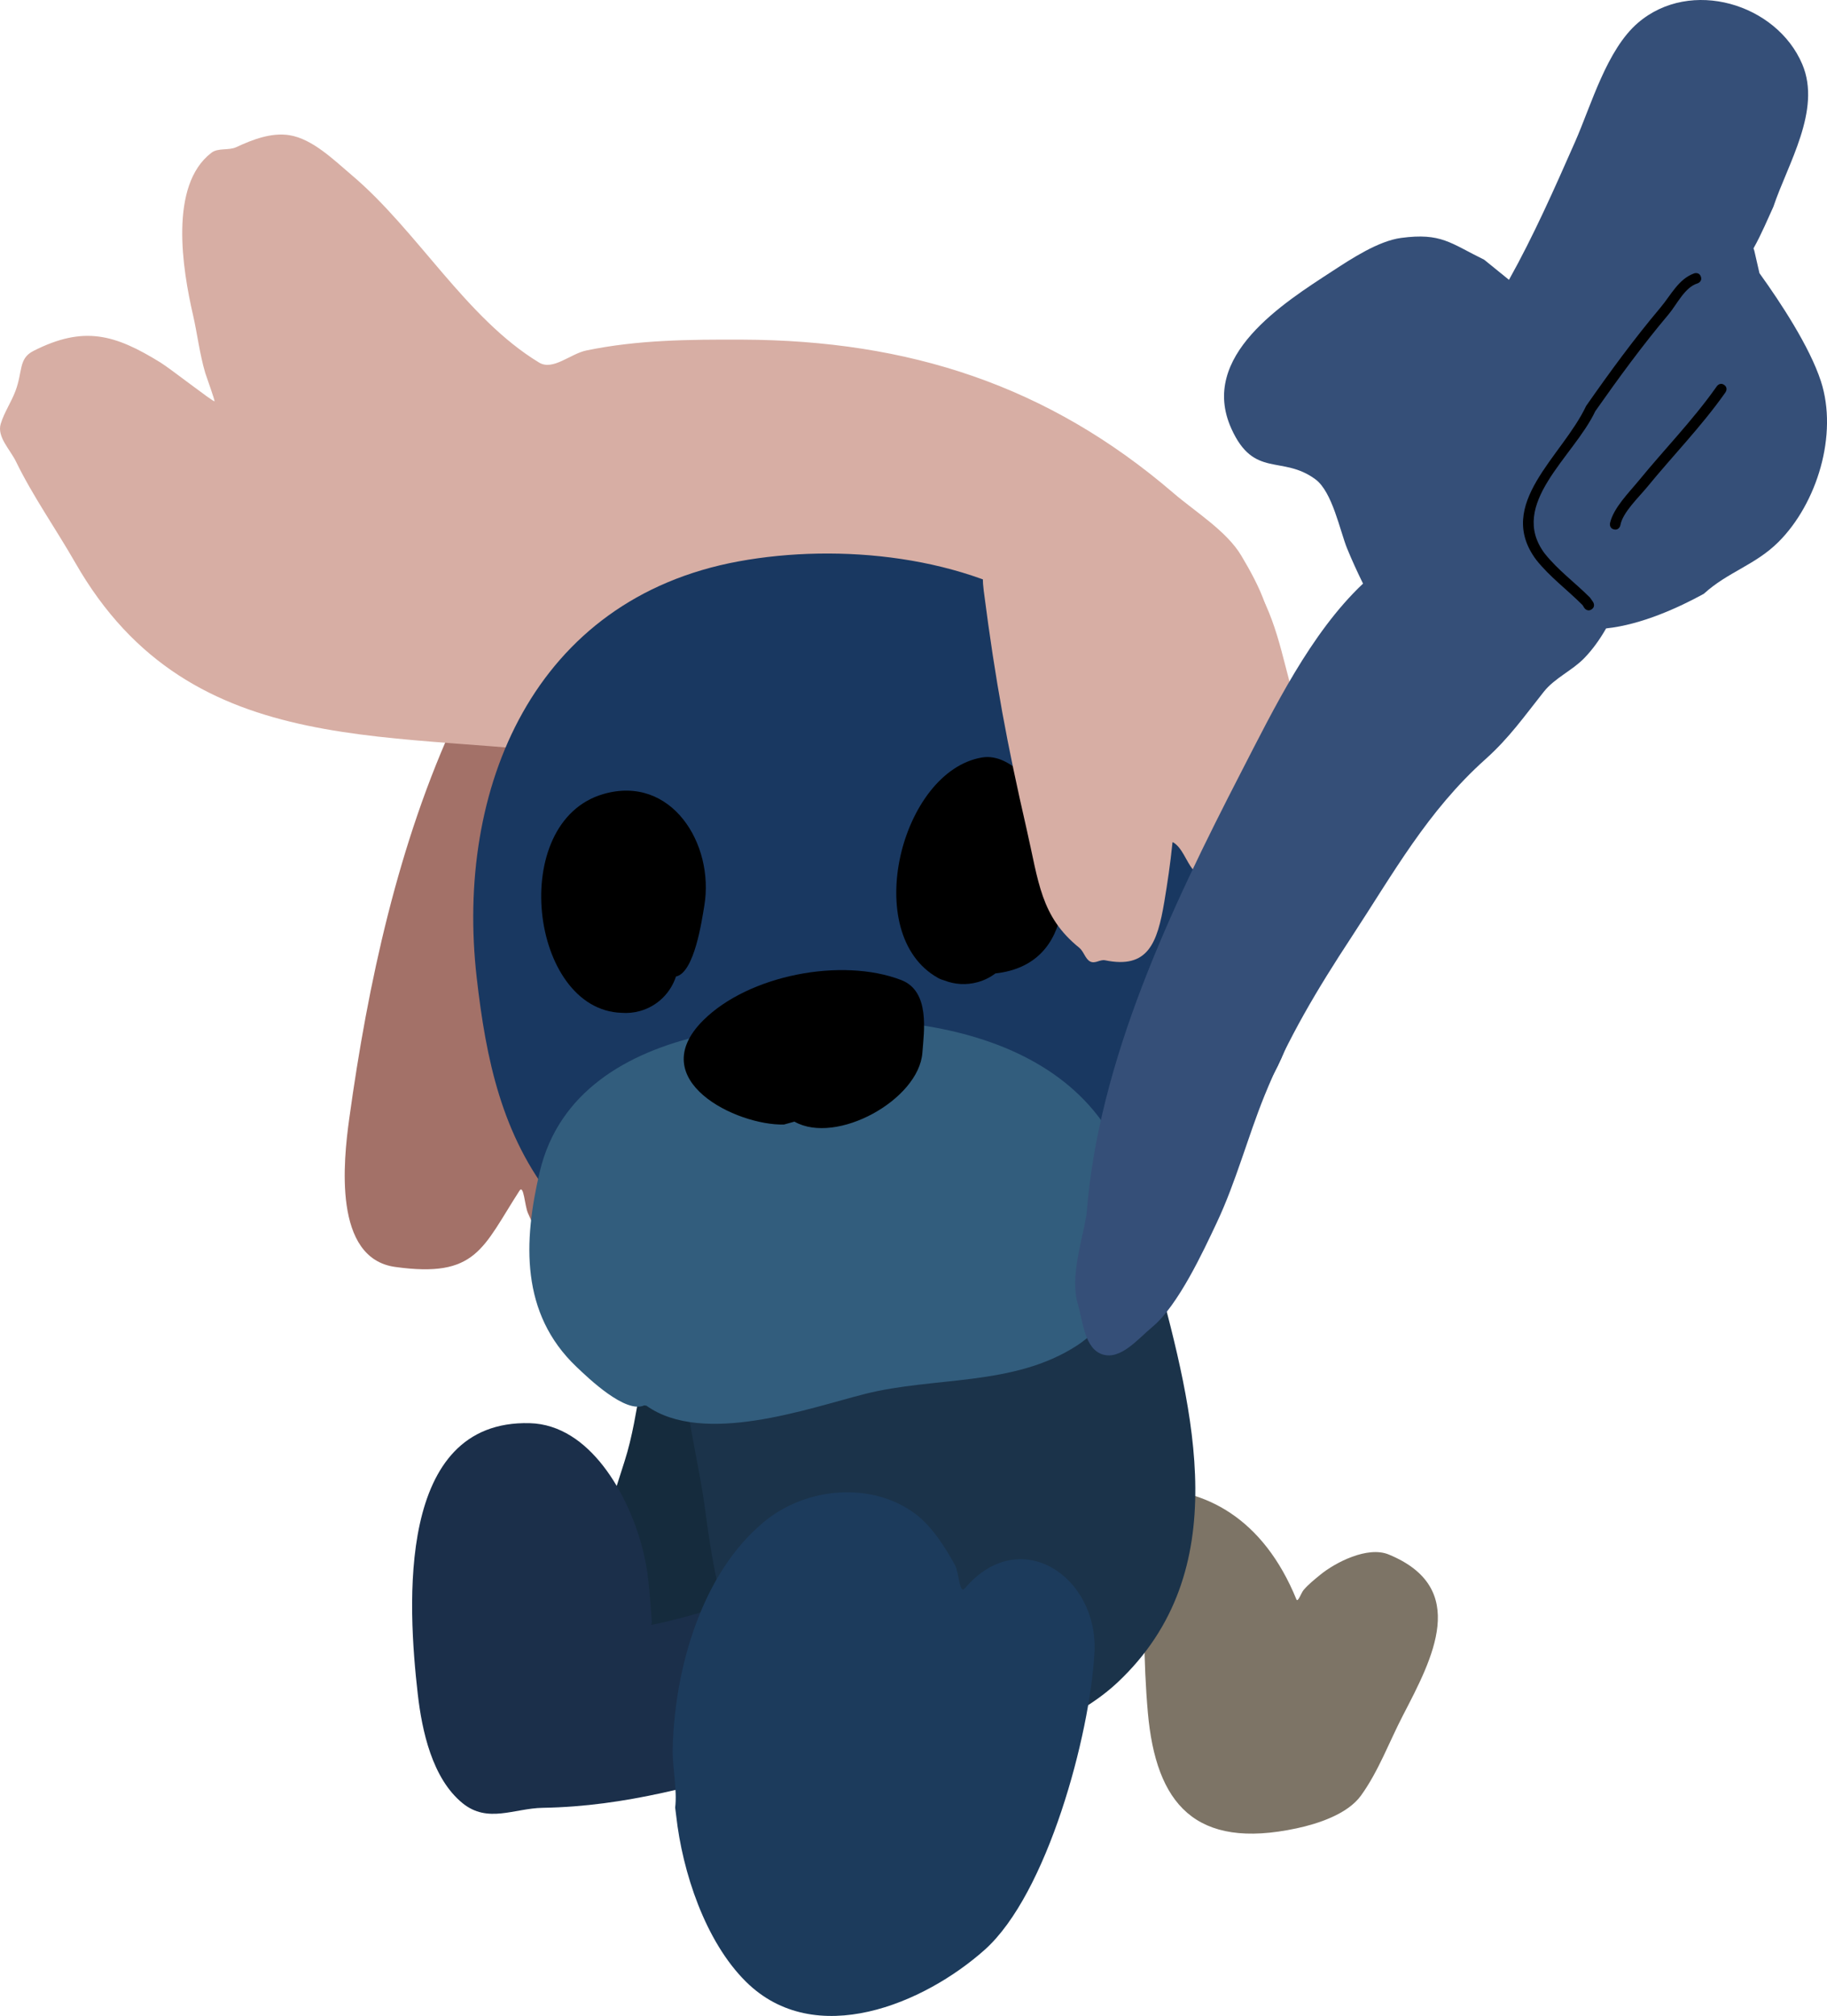 <svg version="1.1" xmlns="http://www.w3.org/2000/svg" xmlns:xlink="http://www.w3.org/1999/xlink" width="172.98" height="190.758" viewBox="0,0,172.98,190.758"><g transform="translate(-244.282,-83.864)"><g stroke="none" stroke-width="0.5" stroke-miterlimit="10"><path d="M301.494,252.428c-0.827,0.195 -1.94,0.452 -2.569,0.499c-4.468,0.336 -11.581,-1.177 -10.984,-7.943c0.417,-4.719 4.748,-8.705 8.37,-9.425c0.238,-0.047 1.974,-0.412 3.029,-0.273c0.238,-1.014 0.748,-2.096 1.026,-3.111c0.915,-3.345 1.977,-6.696 3.045,-10.023c0.773,-2.408 1.1,-4.777 1.556,-7.177c0.839,-4.408 3.321,-10.263 6.301,-13.782c0.611,-0.721 2.864,-2.969 3.438,-3.201c1.081,-0.436 2.124,-0.234 3.186,-0.35c0.602,0.806 1.357,1.458 1.805,2.419c0.112,0.24 0.31,2.788 0.366,3.342c0.12,1.192 0.401,2.315 0.408,3.553c0.019,3.203 -0.961,6.63 -1.571,9.913c-1.645,8.852 -3.304,17.589 -6.746,26.366c-0.868,2.66 -1.519,6.824 -3.626,8.905c-2.738,2.705 -4.999,1.457 -7.035,0.289z" fill="#152b3d"/><path d="M335.294,233.041c9.746,-9.746 25.485,-13.114 31.729,2.158c0.142,0.347 0.444,-0.603 0.688,-0.888c0.454,-0.531 1.02,-0.981 1.554,-1.42c1.436,-1.181 4.497,-2.757 6.497,-1.935c7.716,3.174 4.141,9.849 1.352,15.223c-1.302,2.509 -2.311,5.285 -3.974,7.588c-1.277,1.769 -4.099,2.675 -6.081,3.099c-9.624,2.063 -13.334,-2.316 -14.1,-10.962c-0.212,-2.393 -0.313,-4.89 -0.344,-7.298c-0.003,-0.207 0.086,-0.536 -0.107,-0.612c-1.912,-0.753 -8.77,3.889 -10.339,4.691c-5.043,2.575 -8.571,-5.037 -7.473,-8.642z" fill="#7d7466"/><path d="M317.778,204.484c1.413,-1.203 2.923,-1.796 4.849,-1.796c1.237,-0 2.179,1.542 3.172,1.852c0.991,0.309 1.704,-1.315 2.724,-1.507c0.736,-0.139 1.476,-0.258 2.219,-0.356c0.559,-0.074 1.386,0.854 1.652,0.358c0.708,-1.318 1.204,-2.861 2.521,-3.77c0.291,-0.2 0.726,0.068 1.058,-0.052c0.96,-0.348 2.049,-0.482 3.05,-0.282c0.132,0.026 0.329,0.287 0.372,0.159c0.699,-2.119 -0.432,-14.847 7.447,-10.12c4.856,2.913 5.719,10.723 7.012,15.592c3.4,12.798 7.452,27.969 -3.753,38.492c-7.38,6.93 -24.432,9.997 -32.379,2.194c-4.758,-4.671 -5.91,-12.772 -6.747,-19.025c-0.629,-4.697 -2.847,-12.819 -1.968,-17.756c0.192,-1.077 0.716,-4.393 2.305,-4.481c0.678,-0.44 1.488,-0.696 2.357,-0.696c1.413,0 2.668,0.676 3.46,1.723c0.268,0.078 0.437,-0.347 0.65,-0.528z" fill="#1b334a"/><path d="M331.785,246.262c-3.402,2.735 -9.532,3.187 -13.548,4.306c-7.783,2.168 -14.602,4.225 -22.574,4.36c-2.698,0.045 -5.197,1.501 -7.586,-0.439c-2.871,-2.333 -3.842,-6.84 -4.24,-10.317c-0.963,-8.418 -2.055,-25.967 10.593,-25.642c5.753,0.148 9.329,6.842 10.62,11.619c0.299,1.108 0.514,2.266 0.632,3.407c0.159,1.535 0.207,2.493 0.317,3.771c0.008,0.095 -0.105,0.306 -0.011,0.287c5.488,-1.08 10.593,-3.504 16.321,-3.579c5.51,-0.072 10.19,-0.727 9.826,5.827c0.756,0.78 1.222,1.844 1.222,3.016c0,1.149 -0.447,2.193 -1.176,2.969c-0.114,0.153 -0.244,0.293 -0.397,0.416z" fill="#1b2f4a"/><path d="M308.207,254.909c0.206,-1.699 -0.271,-3.825 -0.234,-5.548c0.162,-7.52 2.719,-16.656 8.718,-21.553c4,-3.265 10.216,-3.767 14.313,-0.651c1.522,1.158 2.791,3.143 3.702,4.812c0.381,0.698 0.406,2.806 0.92,2.2c5.229,-6.16 12.667,-1.112 12.279,6.074c-0.422,7.81 -4.467,22.833 -10.388,28.115c-5.713,5.096 -16.06,9.5 -22.606,3.025c-3.861,-3.818 -6.017,-10.391 -6.607,-15.702z" fill="#1c3b5c"/><g><path d="M305.816,155.305c1.026,0.172 2.044,2.263 2.658,3.186c0.367,0.552 0.542,-1.24 0.999,-1.72c0.888,-0.934 1.749,-2.298 3.033,-2.396c5.122,-0.392 11.141,2.228 10.39,8.019c-0.544,4.2 -2.954,9.11 -3.969,13.294c-2.278,9.385 -4.435,23.734 -14.268,28.637c-2.409,1.201 -7.152,-0.672 -8.895,-2.827c-0.547,-0.677 -1.109,-1.974 -1.5,-2.854c-0.305,-0.687 -0.39,-2.741 -0.798,-2.109c-3.508,5.432 -4.061,8.284 -11.771,7.212c-5.89,-0.819 -4.899,-10.032 -4.352,-13.997c1.768,-12.819 4.648,-26.156 10.14,-37.969c1.736,-3.734 4.594,-8.842 9.708,-8.413c0.499,-0.061 0.995,-0.072 1.483,-0.034c3.061,0.236 5.787,2.35 6.653,5.48c0.633,2.288 0.134,4.623 -1.159,6.407c0.041,0.549 1.106,-0.006 1.648,0.085z" fill="#a37168"/><path d="M301.305,155.616c-19.059,-2.986 -38.803,0.902 -49.9,-18.51c-1.808,-3.162 -4.022,-6.301 -5.603,-9.554c-0.563,-1.159 -1.825,-2.349 -1.452,-3.582c0.331,-1.091 1.001,-2.053 1.4,-3.122c0.694,-1.855 0.272,-3.053 1.693,-3.775c4.785,-2.431 7.738,-1.554 12.026,1.089c0.95,0.586 4.951,3.714 5.12,3.673c0.074,-0.018 -0.795,-2.41 -0.874,-2.679c-0.542,-1.842 -0.744,-3.682 -1.173,-5.551c-0.958,-4.175 -2.304,-12.191 1.759,-15.288c0.641,-0.488 1.628,-0.191 2.358,-0.532c1.553,-0.725 3.322,-1.396 5.015,-1.131c2.203,0.345 4.254,2.383 5.917,3.788c6.202,5.24 10.812,13.537 17.73,17.728c1.314,0.796 2.962,-0.829 4.467,-1.141c4.882,-1.012 9.754,-1.044 14.754,-1.027c15.775,0.055 28.979,4.331 40.843,14.519c2.057,1.766 5.041,3.594 6.424,5.922c1.649,2.777 3.56,6.346 2.57,9.609c-0.366,1.206 -0.792,2.429 -1.457,3.503c-0.074,0.119 -1.453,1.151 -1.351,1.417c4.135,10.808 -19.553,14.546 -27.001,17.524c-4.837,1.934 -18.829,6.697 -24.108,4.463c-4.603,-1.948 -6.895,-3.953 -5.634,-9.654c0.273,-1.235 0.061,-2.679 0.794,-3.71c1.141,-1.604 5.388,-1.72 6.313,-3.256c0.34,-0.565 -1.317,-0.059 -1.975,-0.096c-0.275,-0.015 -0.541,-0.125 -0.817,-0.128c-2.343,-0.026 -5.412,0.278 -7.627,-0.518z" fill="#d7aea4"/><path d="M334.852,206.723c-12.549,1.281 -29.174,1.92 -38.119,-9.249c-4.955,-6.187 -6.437,-13.404 -7.316,-21.095c-2.049,-17.929 5.392,-35.847 24.822,-39.4c9.491,-1.736 21.566,-0.555 29.74,5.08c3.402,2.345 6.157,5.751 9.306,8.443c8.76,7.488 15.703,18.36 13.348,30.269c-0.901,4.557 -3.843,7.923 -6.535,11.555c-2.113,2.85 -5.912,6.898 -9.251,8.762c-4.946,2.761 -10.209,4.483 -15.866,5.59z" fill="#193861"/><path d="M305.274,216.849c-1.764,0.8 -5.244,-2.537 -6.426,-3.663c-5.3,-5.047 -5.012,-11.86 -3.467,-18.429c1.792,-7.622 8.345,-11.306 15.307,-12.908c12.149,-2.795 31.923,-2.835 39.037,9.861c3.263,5.824 2.523,15.587 -3.488,19.482c-5.998,3.887 -13.493,2.907 -20.09,4.58c-5.293,1.343 -15.28,4.938 -20.666,1.105z" fill="#325d7d"/><path d="M318.507,190.272c-4.486,0.112 -13.331,-4.201 -7.641,-9.862c4.309,-4.287 13.122,-5.976 18.747,-3.809c2.756,1.061 2.148,4.887 2,6.876c-0.333,4.457 -8.148,8.767 -12.113,6.521z" fill="#000000"/><path d="M301.413,158.999c6.452,-1.862 10.518,4.744 9.556,10.548c-0.242,1.457 -0.947,6.364 -2.687,6.719c-0.503,1.539 -1.743,2.805 -3.421,3.269c-0.579,0.16 -1.163,0.212 -1.73,0.167c-8.683,-0.278 -10.824,-18.075 -1.718,-20.703z" fill="#000000"/><path d="M333.084,176.395c-7.375,-4.138 -3.501,-19.562 4.174,-20.855c2.854,-0.481 5.543,3.235 6.385,5.415c2.098,5.43 2.594,14.166 -5.115,15.018c-0.489,0.369 -1.054,0.654 -1.68,0.827c-1.079,0.299 -2.173,0.22 -3.142,-0.157c-0.216,-0.057 -0.424,-0.137 -0.623,-0.248z" fill="#000000"/><path d="M344.548,133.218c2.606,0.022 5.062,1.303 7.577,1.383c3.449,0.11 7.445,-0.503 10.358,3.623c2.63,3.726 3.121,7.639 4.357,11.826c2.213,7.497 10.687,22.415 0.985,23.906c-3.119,0.479 -8.315,-4.925 -10.591,-7.794c-0.664,-0.837 -1.031,-2.102 -1.89,-2.6c-0.069,-0.04 -0.062,0.128 -0.07,0.204c-0.183,1.802 -0.461,3.68 -0.755,5.428c-0.666,3.953 -1.563,6.367 -5.602,5.538c-0.493,-0.101 -0.929,0.352 -1.413,0.117c-0.455,-0.221 -0.618,-0.967 -1.035,-1.303c-3.673,-2.966 -3.835,-6.214 -4.993,-11.252c-1.818,-7.912 -2.939,-13.869 -4.056,-22.55c-0.229,-1.776 0.006,-3.178 0.584,-4.22c0.826,-1.844 2.647,-2.73 4.67,-2.307c0.557,0.012 1.142,0.081 1.745,0.206z" fill="#d7aea4"/></g><path d="M371.833,135.781c-0.686,-1.68 -1.396,-5.375 -3.01,-6.565c-3.156,-2.328 -5.82,-0.048 -7.96,-4.802c-3.092,-6.867 4.966,-11.897 9.594,-14.911c1.761,-1.146 4.328,-2.84 6.487,-3.126c3.798,-0.503 4.643,0.488 7.861,2.064c0.782,0.634 1.565,1.268 2.347,1.902c2.353,-4.214 4.296,-8.61 6.261,-13.065c1.528,-3.464 2.99,-8.713 5.952,-11.253c4.986,-4.276 13.13,-1.808 15.558,3.923c1.837,4.337 -1.386,9.435 -2.739,13.482c-0.488,1.055 -1.129,2.601 -1.881,3.936c0.057,0.148 0.081,0.243 0.081,0.243l0.483,2.105c1.998,2.774 4.755,6.964 5.815,10.217c1.649,5.06 -0.374,11.579 -4.007,15.208c-2.205,2.202 -4.799,2.835 -7.075,4.912c-2.33,1.278 -5.888,2.924 -9.253,3.277c-0.604,1.059 -1.294,2.013 -2.062,2.806c-1.155,1.193 -2.8,1.882 -3.833,3.182c-1.863,2.344 -3.285,4.387 -5.549,6.406c-5.482,4.913 -8.697,10.773 -12.679,16.837c-3.194,4.864 -6.026,9.567 -8.225,14.992c-1.593,3.932 -2.685,8.118 -4.494,11.962c-1.317,2.799 -3.679,7.878 -6.101,9.895c-1.385,1.153 -3.01,3.16 -4.73,2.62c-1.716,-0.539 -1.859,-3.123 -2.366,-4.848c-0.72,-2.454 0.436,-5.948 0.847,-8.396c1.087,-14.526 8.027,-29.039 14.629,-41.843c3.124,-6.06 6.587,-13.172 11.548,-17.853c-0.531,-1.083 -1.038,-2.178 -1.498,-3.305z" fill="#354f78"/><path d="M394.976,141.525c-0.416,0.277 -0.693,-0.139 -0.693,-0.139l-0.166,-0.266c-1.462,-1.465 -3.071,-2.637 -4.375,-4.267c-3.964,-5.284 2.467,-9.793 4.714,-14.577c2.277,-3.256 4.489,-6.278 7.043,-9.313c0.988,-1.174 1.701,-2.699 3.19,-3.232c0,0 0.474,-0.158 0.632,0.316c0.158,0.474 -0.316,0.632 -0.316,0.632c-1.209,0.359 -1.949,1.986 -2.739,2.925c-2.517,2.991 -4.69,5.971 -6.945,9.172c-2.009,4.29 -8.295,8.788 -4.789,13.463c1.275,1.594 2.858,2.74 4.291,4.172l0.291,0.418c0,0 0.277,0.416 -0.139,0.693z" fill="#000000"/><path d="M407.531,120.29c0.408,0.289 0.119,0.697 0.119,0.697l-0.085,0.12c-2.232,3.151 -4.897,5.869 -7.336,8.851c-0.769,0.94 -2.329,2.407 -2.532,3.61c0,0 -0.098,0.49 -0.588,0.392c-0.49,-0.098 -0.392,-0.588 -0.392,-0.588c0.32,-1.446 1.807,-2.909 2.738,-4.047c2.425,-2.964 5.076,-5.665 7.294,-8.796l0.085,-0.12c0,0 0.289,-0.408 0.697,-0.119z" fill="#000000"/></g></g></svg><!--rotationCenter:75.71777062252377:96.13552982626291-->